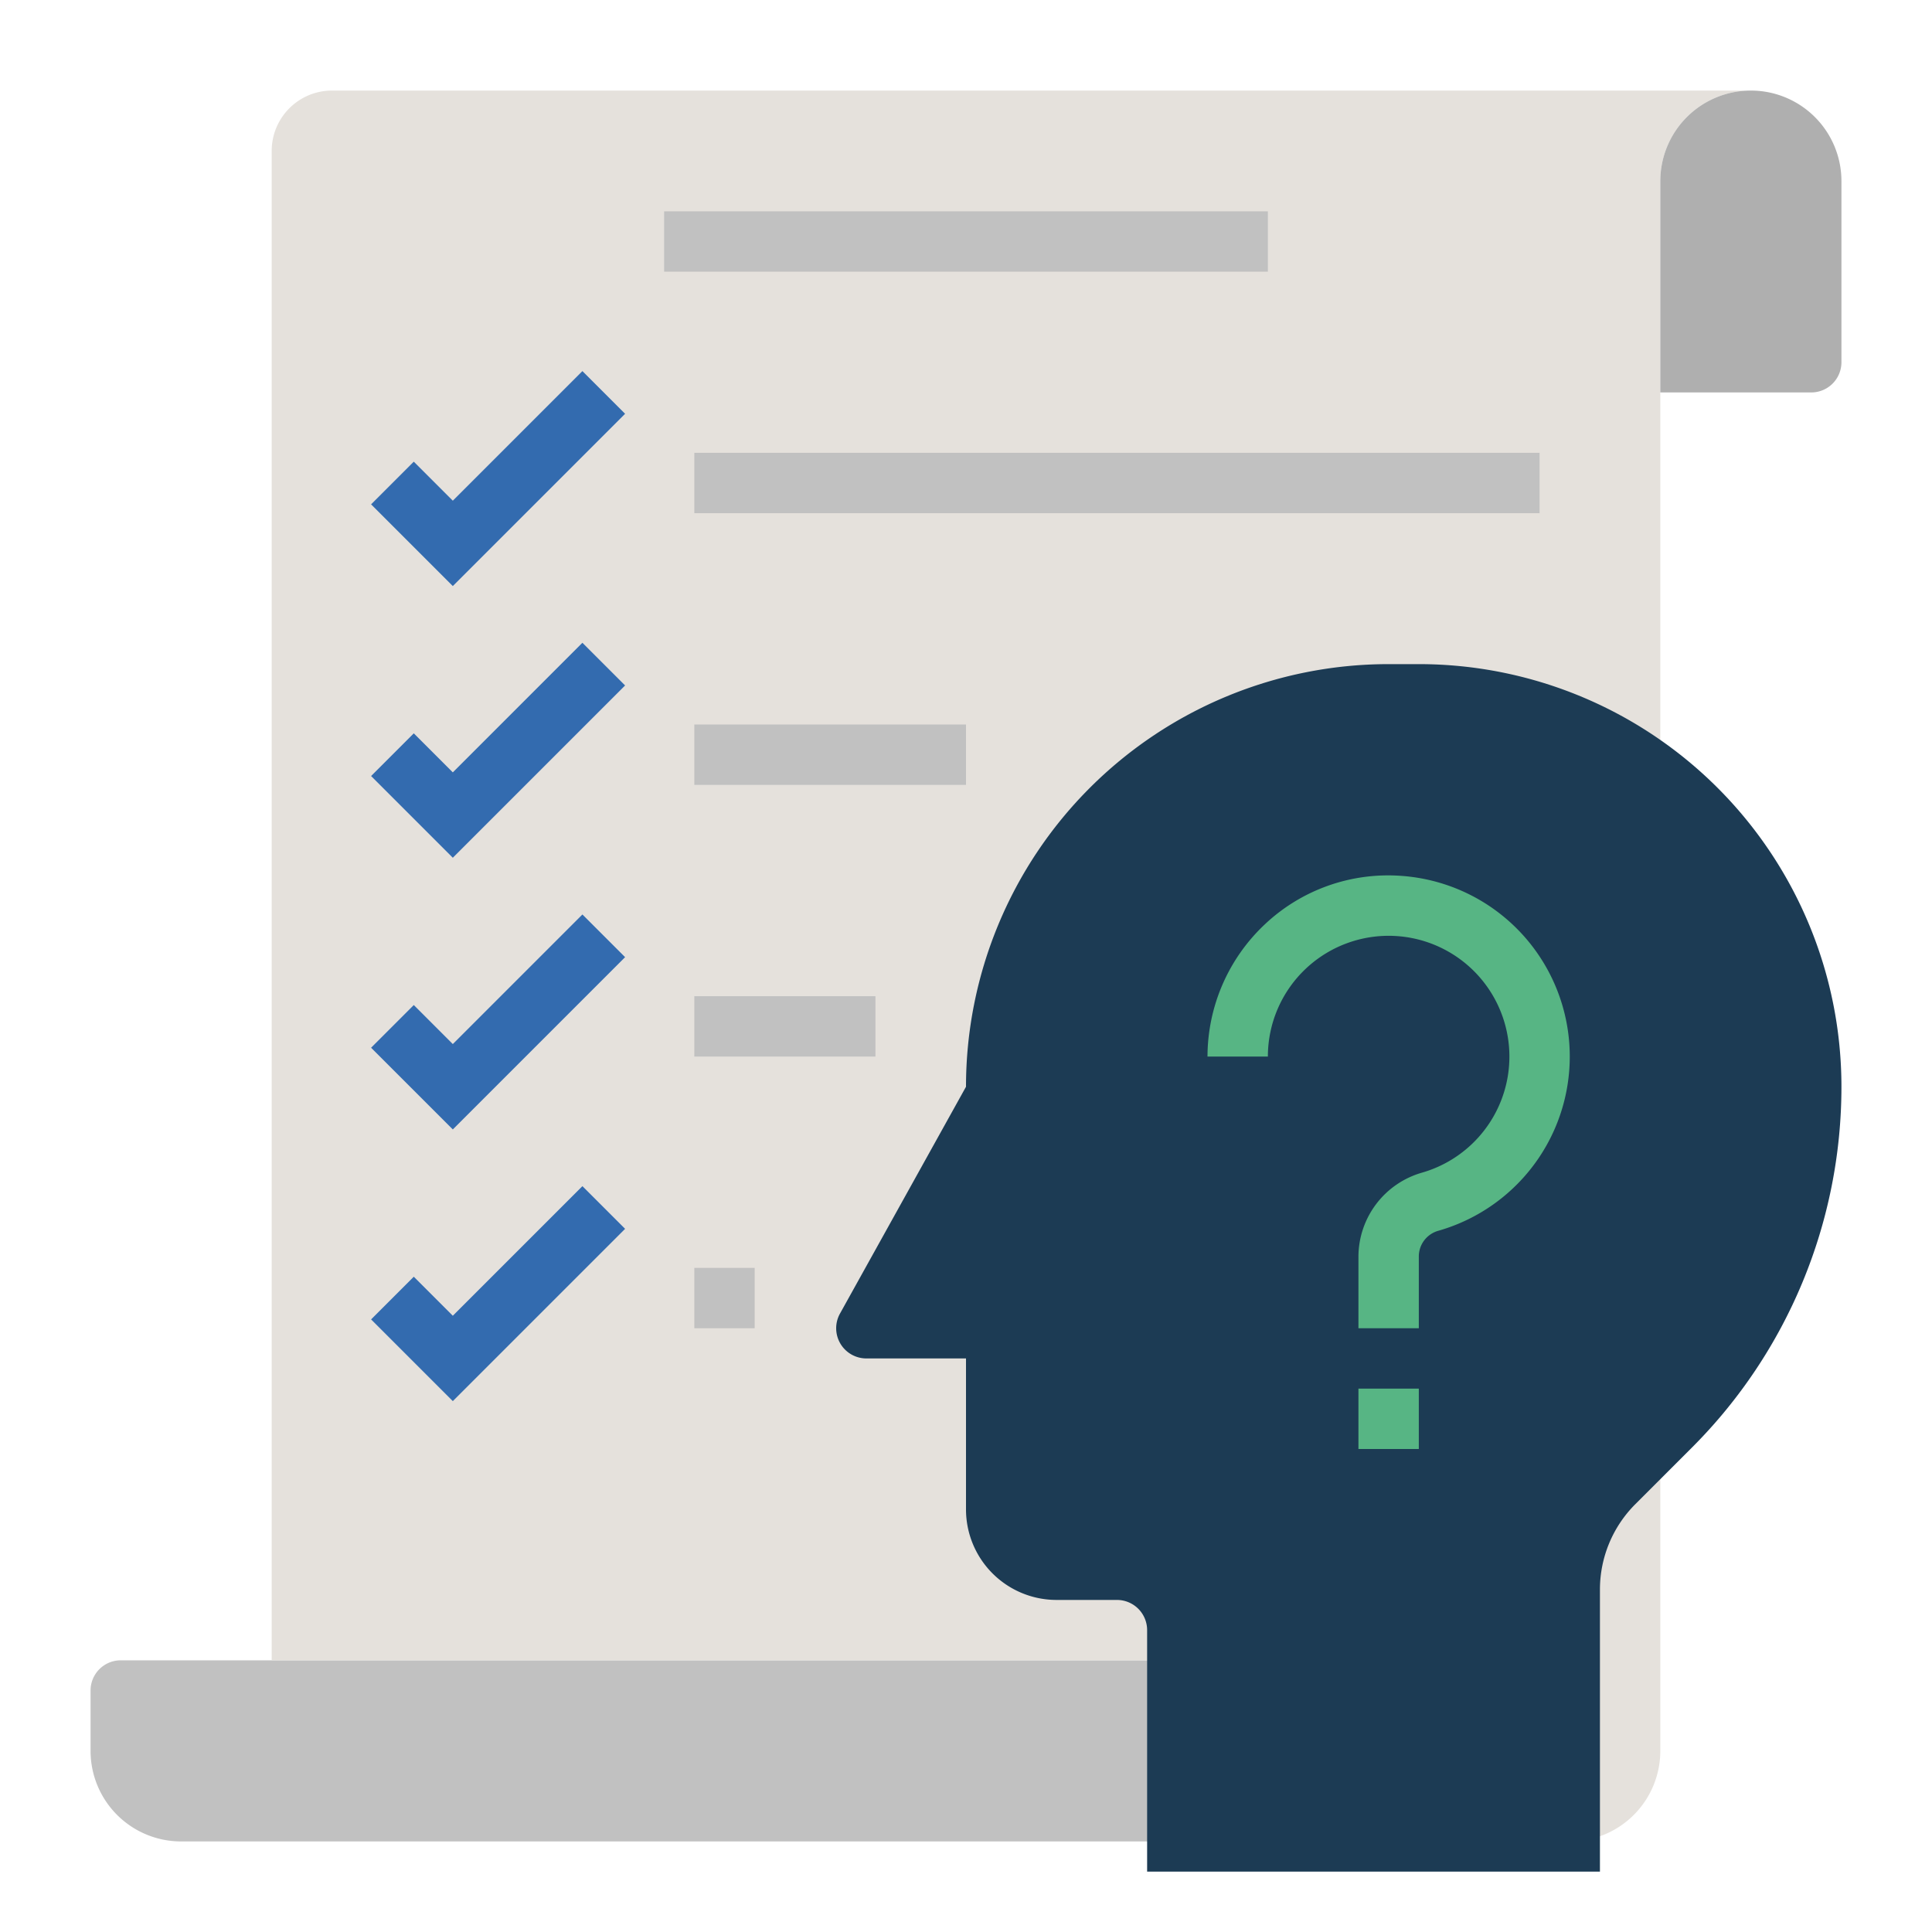 <?xml version="1.0" encoding="UTF-8" standalone="no"?> <svg xmlns="http://www.w3.org/2000/svg" viewBox="0 0 512 512"><defs><style>.cls-1{fill:#c1c1c1;}.cls-2{fill:#e5e1dc;}.cls-3{fill:#1c3b54;}.cls-4{fill:#afafaf;}.cls-5{fill:#336baf;}.cls-6{fill:#57b584;}</style></defs><title>HypothesisTesting-statisticalanalysis-testing-testingsplit-questionnaire</title><g id="FLAT"><path class="cls-1" d="M32,440a8,8,0,0,0-8,8v16a24,24,0,0,0,24,24H416a24,24,0,0,1-24-24V448a8,8,0,0,0-8-8Z"/><path class="cls-2" d="M464,24H88A16,16,0,0,0,72,40V440H384a8,8,0,0,1,8,8v16a24,24,0,0,0,24,24h0a24,24,0,0,0,24-24V48a24,24,0,0,1,24-24Z"/><path class="cls-3" d="M304,496V432a8,8,0,0,0-8-8H280a24,24,0,0,1-24-24V360H229.596a8,8,0,0,1-6.993-11.885L256,288v-0A112,112,0,0,1,368,176H376A112,112,0,0,1,488,288v0a135.196,135.196,0,0,1-39.598,95.598l-15.03,15.03A32,32,0,0,0,424,421.255V496"/><path class="cls-4" d="M464,24a24,24,0,0,0-24,24v56h40a8,8,0,0,0,8-8V48A24,24,0,0,0,464,24Z"/><rect class="cls-1" x="176" y="56" width="160" height="16"/><polygon class="cls-5" points="120 227.313 98.343 205.657 109.657 194.343 120 204.687 154.343 170.343 165.657 181.657 120 227.313"/><rect class="cls-1" x="184" y="192" width="72" height="16"/><polygon class="cls-5" points="120 299.313 98.343 277.657 109.657 266.343 120 276.687 154.343 242.343 165.657 253.657 120 299.313"/><rect class="cls-1" x="184" y="264" width="48" height="16"/><polygon class="cls-5" points="120 371.313 98.343 349.657 109.657 338.343 120 348.687 154.343 314.343 165.657 325.657 120 371.313"/><rect class="cls-1" x="184" y="336" width="16" height="16"/><polygon class="cls-5" points="120 155.313 98.343 133.657 109.657 122.343 120 132.687 154.343 98.343 165.657 109.657 120 155.313"/><rect class="cls-1" x="184" y="120" width="224" height="16"/><rect class="cls-6" x="360" y="368" width="16" height="16"/><path class="cls-6" d="M376,352H360V332.92a23.233,23.233,0,0,1,16.85-22.157,32.007,32.007,0,0,0-6.563-62.684A32.004,32.004,0,0,0,336,280H320a48.172,48.172,0,0,1,15.254-35.096,47.61,47.61,0,0,1,36.133-12.787,48.007,48.007,0,0,1,9.876,94.025A7.074,7.074,0,0,0,376,332.92Z"/></g></svg>